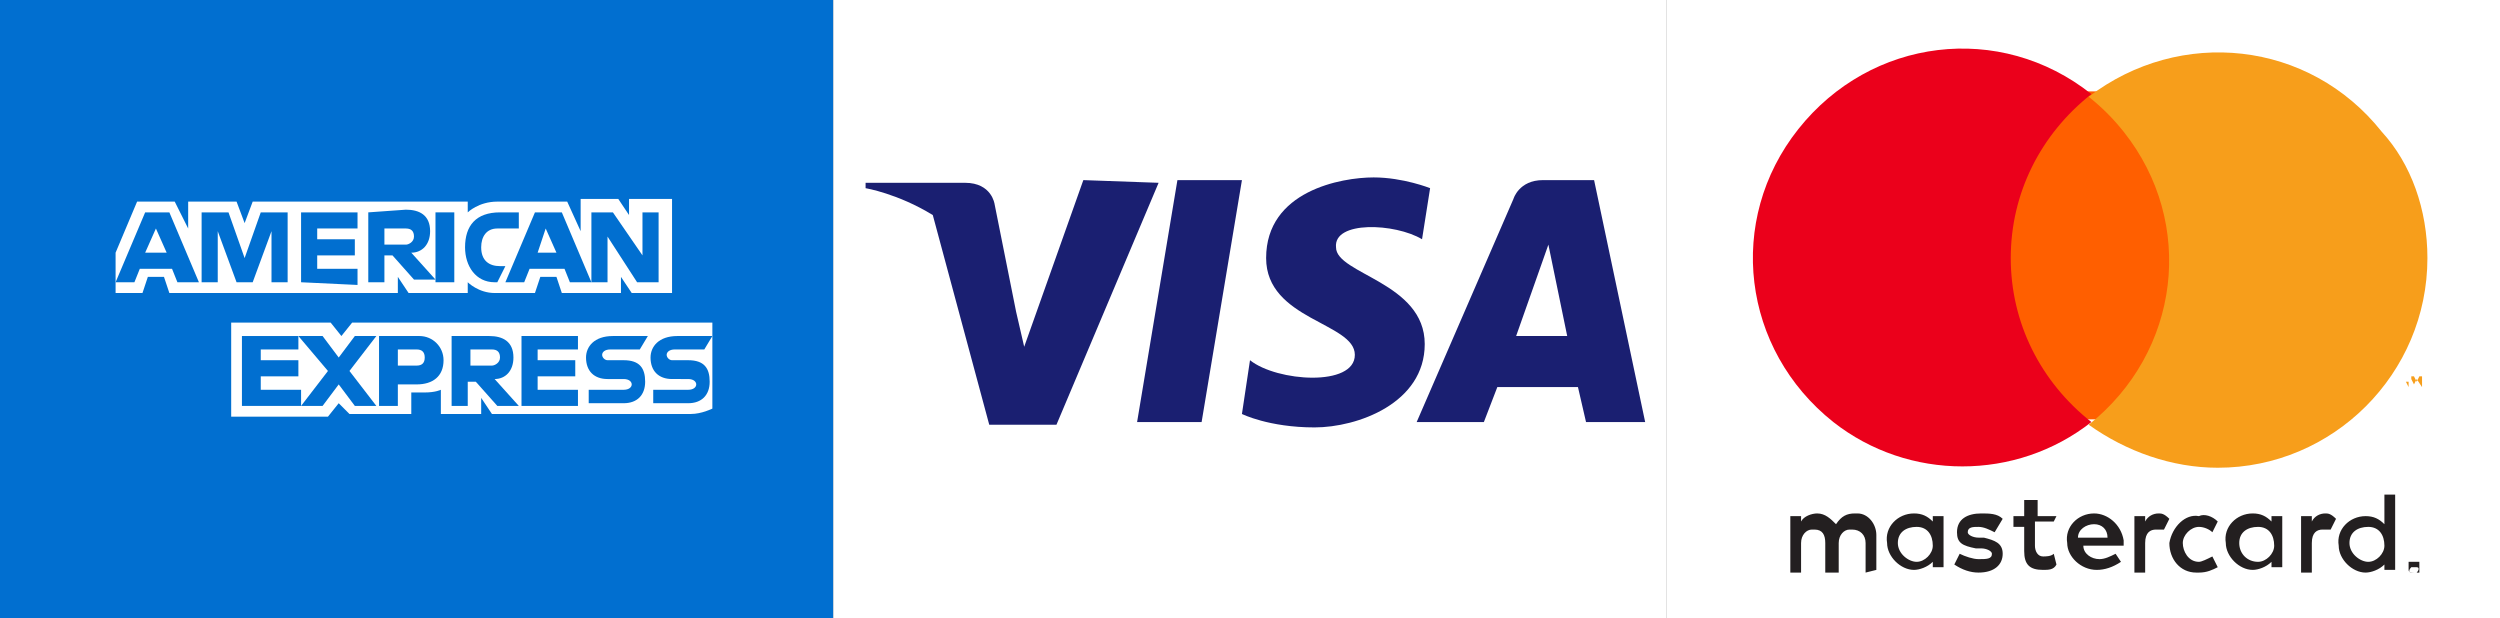 <?xml version="1.0" encoding="utf-8"?>
<!-- Generator: Adobe Illustrator 23.0.4, SVG Export Plug-In . SVG Version: 6.00 Build 0)  -->
<svg version="1.1" xmlns="http://www.w3.org/2000/svg" xmlns:xlink="http://www.w3.org/1999/xlink" x="0px" y="0px" width="93px"
	 height="23px" viewBox="0 0 93 23" style="enable-background:new 0 0 93 23;" xml:space="preserve">
<rect x="0" y="0" width="93" height="23" fill="#808080" stroke="none"/>
<style type="text/css">
	.st0{fill:#016FD0;}
	.st1{fill:#FFFFFF;}
	.st2{fill:#231F20;}
	.st3{fill:#FF5F00;}
	.st4{fill:#EB001B;}
	.st5{fill:#F79E1B;}
	.st6{fill:#1A1F71;}
</style>
<g id="Layer_2">
	<rect x="0" y="0" class="st0" width="31" height="23"/>
</g>
<g id="Layer_2_copy">
	<rect x="31" y="0" class="st1" width="31" height="23"/>
</g>
<g id="Layer_2_copy_2">
	<rect x="62" y="0" class="st1" width="31" height="23"/>
</g>
<g id="Layer_1">
	<g id="mastercard">
		<path class="st2" d="M69.8,21.2v-1.3c0-0.4-0.3-0.8-0.7-0.8c0,0-0.1,0-0.1,0c-0.3,0-0.5,0.1-0.7,0.4c-0.2-0.2-0.4-0.4-0.7-0.4
			c-0.2,0-0.5,0.1-0.6,0.3v-0.2h-0.4v2.1H67v-1.1c0-0.3,0.2-0.5,0.4-0.5c0,0,0.1,0,0.1,0c0.3,0,0.4,0.2,0.4,0.5v1.1h0.5v-1.1
			c0-0.3,0.2-0.5,0.4-0.5c0,0,0,0,0.1,0c0.3,0,0.5,0.2,0.5,0.5v1.1L69.8,21.2z M76.5,19.2h-0.7v-0.6h-0.5v0.6h-0.4v0.4h0.4v0.9
			c0,0.5,0.2,0.7,0.7,0.7c0.2,0,0.4,0,0.5-0.2l-0.1-0.4c-0.1,0.1-0.3,0.1-0.4,0.1c-0.2,0-0.3-0.2-0.3-0.4v-0.9h0.7L76.5,19.2
			L76.5,19.2z M80.3,19.1c-0.2,0-0.4,0.1-0.5,0.3v-0.2h-0.4v2.1h0.4v-1.1c0-0.4,0.2-0.5,0.4-0.5c0.1,0,0.2,0,0.3,0l0.2-0.4
			C80.5,19.1,80.4,19.1,80.3,19.1L80.3,19.1z M74.5,19.3c-0.2-0.2-0.5-0.2-0.8-0.2c-0.5,0-0.9,0.2-0.9,0.7c0,0.4,0.2,0.5,0.7,0.6
			l0.2,0c0.2,0,0.4,0.1,0.4,0.2c0,0.2-0.2,0.2-0.5,0.2c-0.2,0-0.5-0.1-0.7-0.2L72.7,21c0.3,0.2,0.6,0.3,0.9,0.3
			c0.6,0,0.9-0.3,0.9-0.7c0-0.4-0.3-0.5-0.7-0.6l-0.2,0c-0.2,0-0.4-0.1-0.4-0.2c0-0.2,0.2-0.2,0.4-0.2s0.4,0.1,0.6,0.2L74.5,19.3z
			 M86.5,19.1c-0.2,0-0.4,0.1-0.5,0.3v-0.2h-0.4v2.1H86v-1.1c0-0.4,0.2-0.5,0.4-0.5c0.1,0,0.2,0,0.3,0l0.2-0.4
			C86.7,19.1,86.6,19.1,86.5,19.1L86.5,19.1z M80.7,20.2c0,0.6,0.4,1.1,1,1.1c0,0,0.1,0,0.1,0c0.3,0,0.5-0.1,0.7-0.2l-0.2-0.4
			c-0.2,0.1-0.4,0.2-0.5,0.2c-0.4,0-0.6-0.4-0.6-0.7c0-0.3,0.3-0.6,0.6-0.6c0.2,0,0.4,0.1,0.5,0.2l0.2-0.4c-0.2-0.2-0.5-0.3-0.7-0.2
			C81.3,19.1,80.8,19.6,80.7,20.2C80.7,20.1,80.7,20.2,80.7,20.2L80.7,20.2z M84.9,20.2v-1h-0.4v0.2c-0.2-0.2-0.4-0.3-0.7-0.3
			c-0.6,0-1.1,0.5-1,1.1c0,0.5,0.5,1,1,1c0.2,0,0.5-0.1,0.7-0.3v0.2h0.4V20.2z M83.3,20.2c0-0.4,0.3-0.6,0.7-0.6
			c0.4,0,0.6,0.3,0.6,0.7c0,0.3-0.3,0.6-0.6,0.6C83.6,20.9,83.3,20.6,83.3,20.2L83.3,20.2z M77.9,19.1c-0.6,0-1.1,0.5-1,1.1
			c0,0.5,0.5,1,1.1,1c0.3,0,0.6-0.1,0.9-0.3l-0.2-0.3c-0.2,0.1-0.4,0.2-0.6,0.2c-0.3,0-0.6-0.2-0.6-0.5h1.5c0,0,0-0.1,0-0.2
			C78.9,19.5,78.4,19.1,77.9,19.1L77.9,19.1z M77.9,19.5c0.3,0,0.5,0.2,0.5,0.5h-1.1C77.3,19.7,77.6,19.5,77.9,19.5L77.9,19.5z
			 M89.1,20.2v-1.8h-0.4v1.1c-0.2-0.2-0.4-0.3-0.7-0.3c-0.6,0-1.1,0.5-1,1.1c0,0.5,0.5,1,1,1c0.2,0,0.5-0.1,0.7-0.3v0.2h0.4V20.2z
			 M89.8,20.9C89.9,20.9,89.9,20.9,89.8,20.9c0.1,0,0.1,0,0.2,0c0,0,0,0,0,0.1c0,0,0,0.1,0,0.2c0,0,0,0,0,0.1c0,0,0,0-0.1,0
			s0,0-0.1,0c-0.1,0-0.2,0-0.2-0.1c0,0,0-0.1,0-0.2c0,0,0,0,0-0.1C89.7,20.9,89.7,20.9,89.8,20.9C89.8,20.9,89.8,20.9,89.8,20.9
			L89.8,20.9z M89.8,21.3C89.9,21.3,89.9,21.3,89.8,21.3l0.1,0c0.1-0.1,0.1-0.2,0-0.2l0,0c0,0,0,0-0.1,0c0,0,0,0-0.1,0c0,0,0,0,0,0
			c-0.1,0.1-0.1,0.2,0,0.2L89.8,21.3C89.8,21.3,89.8,21.3,89.8,21.3L89.8,21.3z M89.9,21C89.9,21,89.9,21,89.9,21L89.9,21L89.9,21
			L89.9,21l0.1,0.2h0L89.9,21L89.9,21l0,0.2h0V21L89.9,21L89.9,21z M89.8,21.1L89.8,21.1L89.8,21.1C89.8,21.1,89.8,21.1,89.8,21.1
			L89.8,21.1L89.8,21.1C89.9,21.1,89.9,21.1,89.8,21.1L89.8,21.1L89.8,21.1z M87.4,20.2c0-0.4,0.3-0.6,0.7-0.6
			c0.4,0,0.6,0.3,0.6,0.7c0,0.3-0.3,0.6-0.6,0.6S87.4,20.6,87.4,20.2L87.4,20.2z M72.3,20.2v-1h-0.4v0.2c-0.2-0.2-0.4-0.3-0.7-0.3
			c-0.6,0-1.1,0.5-1,1.1c0,0.5,0.5,1,1,1c0.2,0,0.5-0.1,0.7-0.3v0.2h0.4V20.2z M70.6,20.2c0-0.4,0.3-0.6,0.7-0.6
			c0.4,0,0.6,0.3,0.6,0.7c0,0.3-0.3,0.6-0.6,0.6S70.6,20.6,70.6,20.2C70.6,20.2,70.6,20.2,70.6,20.2L70.6,20.2z"/>
		<g>
			<rect x="74.3" y="3.4" class="st3" width="6.8" height="12.2"/>
			<path class="st4" d="M74.8,9.6c0-2.4,1.1-4.6,3-6.1c-3.4-2.7-8.2-2.1-10.9,1.3c-2.7,3.4-2.1,8.2,1.3,10.9c2.8,2.2,6.8,2.2,9.6,0
				C75.9,14.2,74.8,12,74.8,9.6z"/>
			<path class="st5" d="M90.3,9.6c0,4.3-3.5,7.8-7.8,7.8c-1.7,0-3.4-0.6-4.8-1.6c3.4-2.7,4-7.5,1.3-10.9c-0.4-0.5-0.8-0.9-1.3-1.3
				c3.4-2.6,8.2-2.1,10.9,1.3C89.7,6.1,90.3,7.8,90.3,9.6L90.3,9.6z"/>
			<path class="st5" d="M89.6,14.4v-0.2h0.1v0h-0.3v0h0.1L89.6,14.4L89.6,14.4z M90.1,14.4V14H90l-0.1,0.2l-0.1-0.2h-0.1v0.3h0v-0.2
				l0.1,0.2h0l0.1-0.2L90.1,14.4L90.1,14.4L90.1,14.4z"/>
		</g>
	</g>
	<g id="visa">
		<g>
			<g>
				<polygon class="st6" points="44.7,15.7 42.3,15.7 43.8,6.7 46.2,6.7 				"/>
				<path class="st6" d="M40.3,6.7l-2.2,6.2l-0.3-1.3l0,0l-0.8-4c0,0-0.1-0.8-1.1-0.8h-3.7l0,0.2c0,0,1.2,0.2,2.5,1l2.1,7.8h2.5
					l3.8-9L40.3,6.7L40.3,6.7z"/>
				<path class="st6" d="M59,15.7h2.2l-1.9-9h-1.9c-0.9,0-1.1,0.7-1.1,0.7l-3.6,8.3h2.5l0.5-1.3h3L59,15.7z M56.4,12.5l1.2-3.4
					l0.7,3.4H56.4z"/>
				<path class="st6" d="M52.9,8.9l0.3-1.9c0,0-1-0.4-2.1-0.4c-1.2,0-4,0.5-4,3c0,2.3,3.3,2.4,3.3,3.6s-2.9,1-3.9,0.2l-0.3,2
					c0,0,1,0.5,2.7,0.5c1.6,0,4.1-0.9,4.1-3.1c0-2.3-3.3-2.6-3.3-3.6C49.6,8.2,51.9,8.3,52.9,8.9z"/>
			</g>
		</g>
	</g>
	<g>
		<g>
			<path class="st0" d="M26.4,0.4H4.3v22.2h22.1"/>
			<path id="path3082" class="st1" d="M8.6,15.5V12h3.7l0.4,0.5l0.4-0.5h13.4v3.2c0,0-0.4,0.2-0.8,0.2h-7.4l-0.4-0.6v0.6h-1.5v-0.9
				c0,0-0.2,0.1-0.6,0.1h-0.5v0.8H13L12.6,15l-0.4,0.5H8.6z"/>
			<path id="path3080" class="st1" d="M4.3,9.4l0.8-1.9h1.4L7,8.5V7.5h1.8l0.3,0.8l0.3-0.8h8v0.4c0,0,0.4-0.4,1.1-0.4h2.6l0.5,1.1
				V7.4H23l0.4,0.6V7.4H25v3.5h-1.5l-0.4-0.6v0.6h-2.2l-0.2-0.6h-0.6l-0.2,0.6h-1.5c-0.6,0-1-0.4-1-0.4v0.4h-2.2l-0.4-0.6v0.6H6.3
				l-0.2-0.6H5.5l-0.2,0.6h-1V9.4z"/>
			<path id="path3046" class="st0" d="M5.4,7.9l-1.1,2.6H5L5.2,10h1.2l0.2,0.5h0.8L6.3,7.9H5.4L5.4,7.9z M5.8,8.5l0.4,0.9H5.4
				L5.8,8.5z"/>
			<path id="path3048" class="st0" d="M7.5,10.5V7.9h1l0.6,1.7l0.6-1.7h1v2.6h-0.6V8.6l-0.7,1.9H8.8L8.1,8.6v1.9L7.5,10.5L7.5,10.5z
				"/>
			<path id="path3050" class="st0" d="M11.2,10.5V7.9h2.1v0.6h-1.5v0.4h1.4v0.6h-1.4v0.5h1.5v0.6L11.2,10.5z"/>
			<path id="path3052" class="st0" d="M13.7,7.9v2.6h0.6V9.5h0.3l0.8,0.9h0.8l-0.9-1c0.4,0,0.7-0.3,0.7-0.8c0-0.6-0.4-0.8-0.9-0.8
				L13.7,7.9L13.7,7.9z M14.3,8.5h0.8c0.2,0,0.3,0.1,0.3,0.3c0,0.2-0.2,0.3-0.3,0.3h-0.8L14.3,8.5L14.3,8.5z"/>
			<path id="path3054" class="st0" d="M16.9,10.5h-0.7V7.9h0.7V10.5z"/>
			<path id="path3056" class="st0" d="M18.5,10.5h-0.1c-0.7,0-1.1-0.6-1.1-1.3c0-0.8,0.4-1.3,1.3-1.3h0.7v0.6h-0.8
				c-0.4,0-0.6,0.3-0.6,0.7c0,0.5,0.3,0.7,0.7,0.7h0.2L18.5,10.5z"/>
			<path id="path3058" class="st0" d="M19.9,7.9l-1.1,2.6h0.7l0.2-0.5H21l0.2,0.5h0.8l-1.1-2.6H19.9L19.9,7.9z M20.3,8.5l0.4,0.9H20
				L20.3,8.5L20.3,8.5z"/>
			<path id="path3060" class="st0" d="M22,10.5V7.9h0.8l1.1,1.6V7.9h0.6v2.6h-0.8l-1.1-1.7v1.7L22,10.5L22,10.5z"/>
			<path id="path3062" class="st0" d="M9,15.1v-2.6h2.1V13H9.7v0.4h1.4V14H9.7v0.5h1.5v0.6H9z"/>
			<path id="path3064" class="st0" d="M19.4,15.1v-2.6h2.1V13h-1.5v0.4h1.4V14h-1.4v0.5h1.5v0.6H19.4z"/>
			<path id="path3066" class="st0" d="M11.2,15.1l1-1.3l-1.1-1.3H12l0.6,0.8l0.6-0.8h0.8l-1,1.3l1,1.3h-0.8l-0.6-0.8L12,15.1
				L11.2,15.1z"/>
			<path id="path3068" class="st0" d="M14.1,12.5v2.6h0.7v-0.8h0.7c0.6,0,1-0.3,1-0.9c0-0.5-0.4-0.9-0.9-0.9L14.1,12.5L14.1,12.5z
				 M14.8,13h0.7c0.2,0,0.3,0.1,0.3,0.3c0,0.2-0.1,0.3-0.3,0.3h-0.7L14.8,13L14.8,13z"/>
			<path id="path3072" class="st0" d="M16.8,12.5v2.6h0.6v-0.9h0.3l0.8,0.9h0.8l-0.9-1c0.4,0,0.7-0.3,0.7-0.8c0-0.6-0.4-0.8-0.9-0.8
				H16.8L16.8,12.5z M17.5,13h0.8c0.2,0,0.3,0.1,0.3,0.3c0,0.2-0.2,0.3-0.3,0.3h-0.8L17.5,13L17.5,13z"/>
			<path id="path3074" class="st0" d="M21.9,15.1v-0.6h1.3c0.2,0,0.3-0.1,0.3-0.2c0-0.1-0.1-0.2-0.3-0.2h-0.6
				c-0.5,0-0.8-0.3-0.8-0.8c0-0.4,0.3-0.8,1-0.8h1.3L23.8,13h-1.1c-0.2,0-0.3,0.1-0.3,0.2c0,0.1,0.1,0.2,0.2,0.2h0.6
				c0.6,0,0.8,0.3,0.8,0.8c0,0.5-0.3,0.8-0.8,0.8H21.9z"/>
			<path id="path3076" class="st0" d="M24.3,15.1v-0.6h1.3c0.2,0,0.3-0.1,0.3-0.2c0-0.1-0.1-0.2-0.3-0.2H25c-0.5,0-0.8-0.3-0.8-0.8
				c0-0.4,0.3-0.8,1-0.8h1.3L26.2,13h-1.1c-0.2,0-0.3,0.1-0.3,0.2c0,0.1,0.1,0.2,0.2,0.2h0.6c0.6,0,0.8,0.3,0.8,0.8
				c0,0.5-0.3,0.8-0.8,0.8H24.3z"/>
		</g>
	</g>
</g>
</svg>
